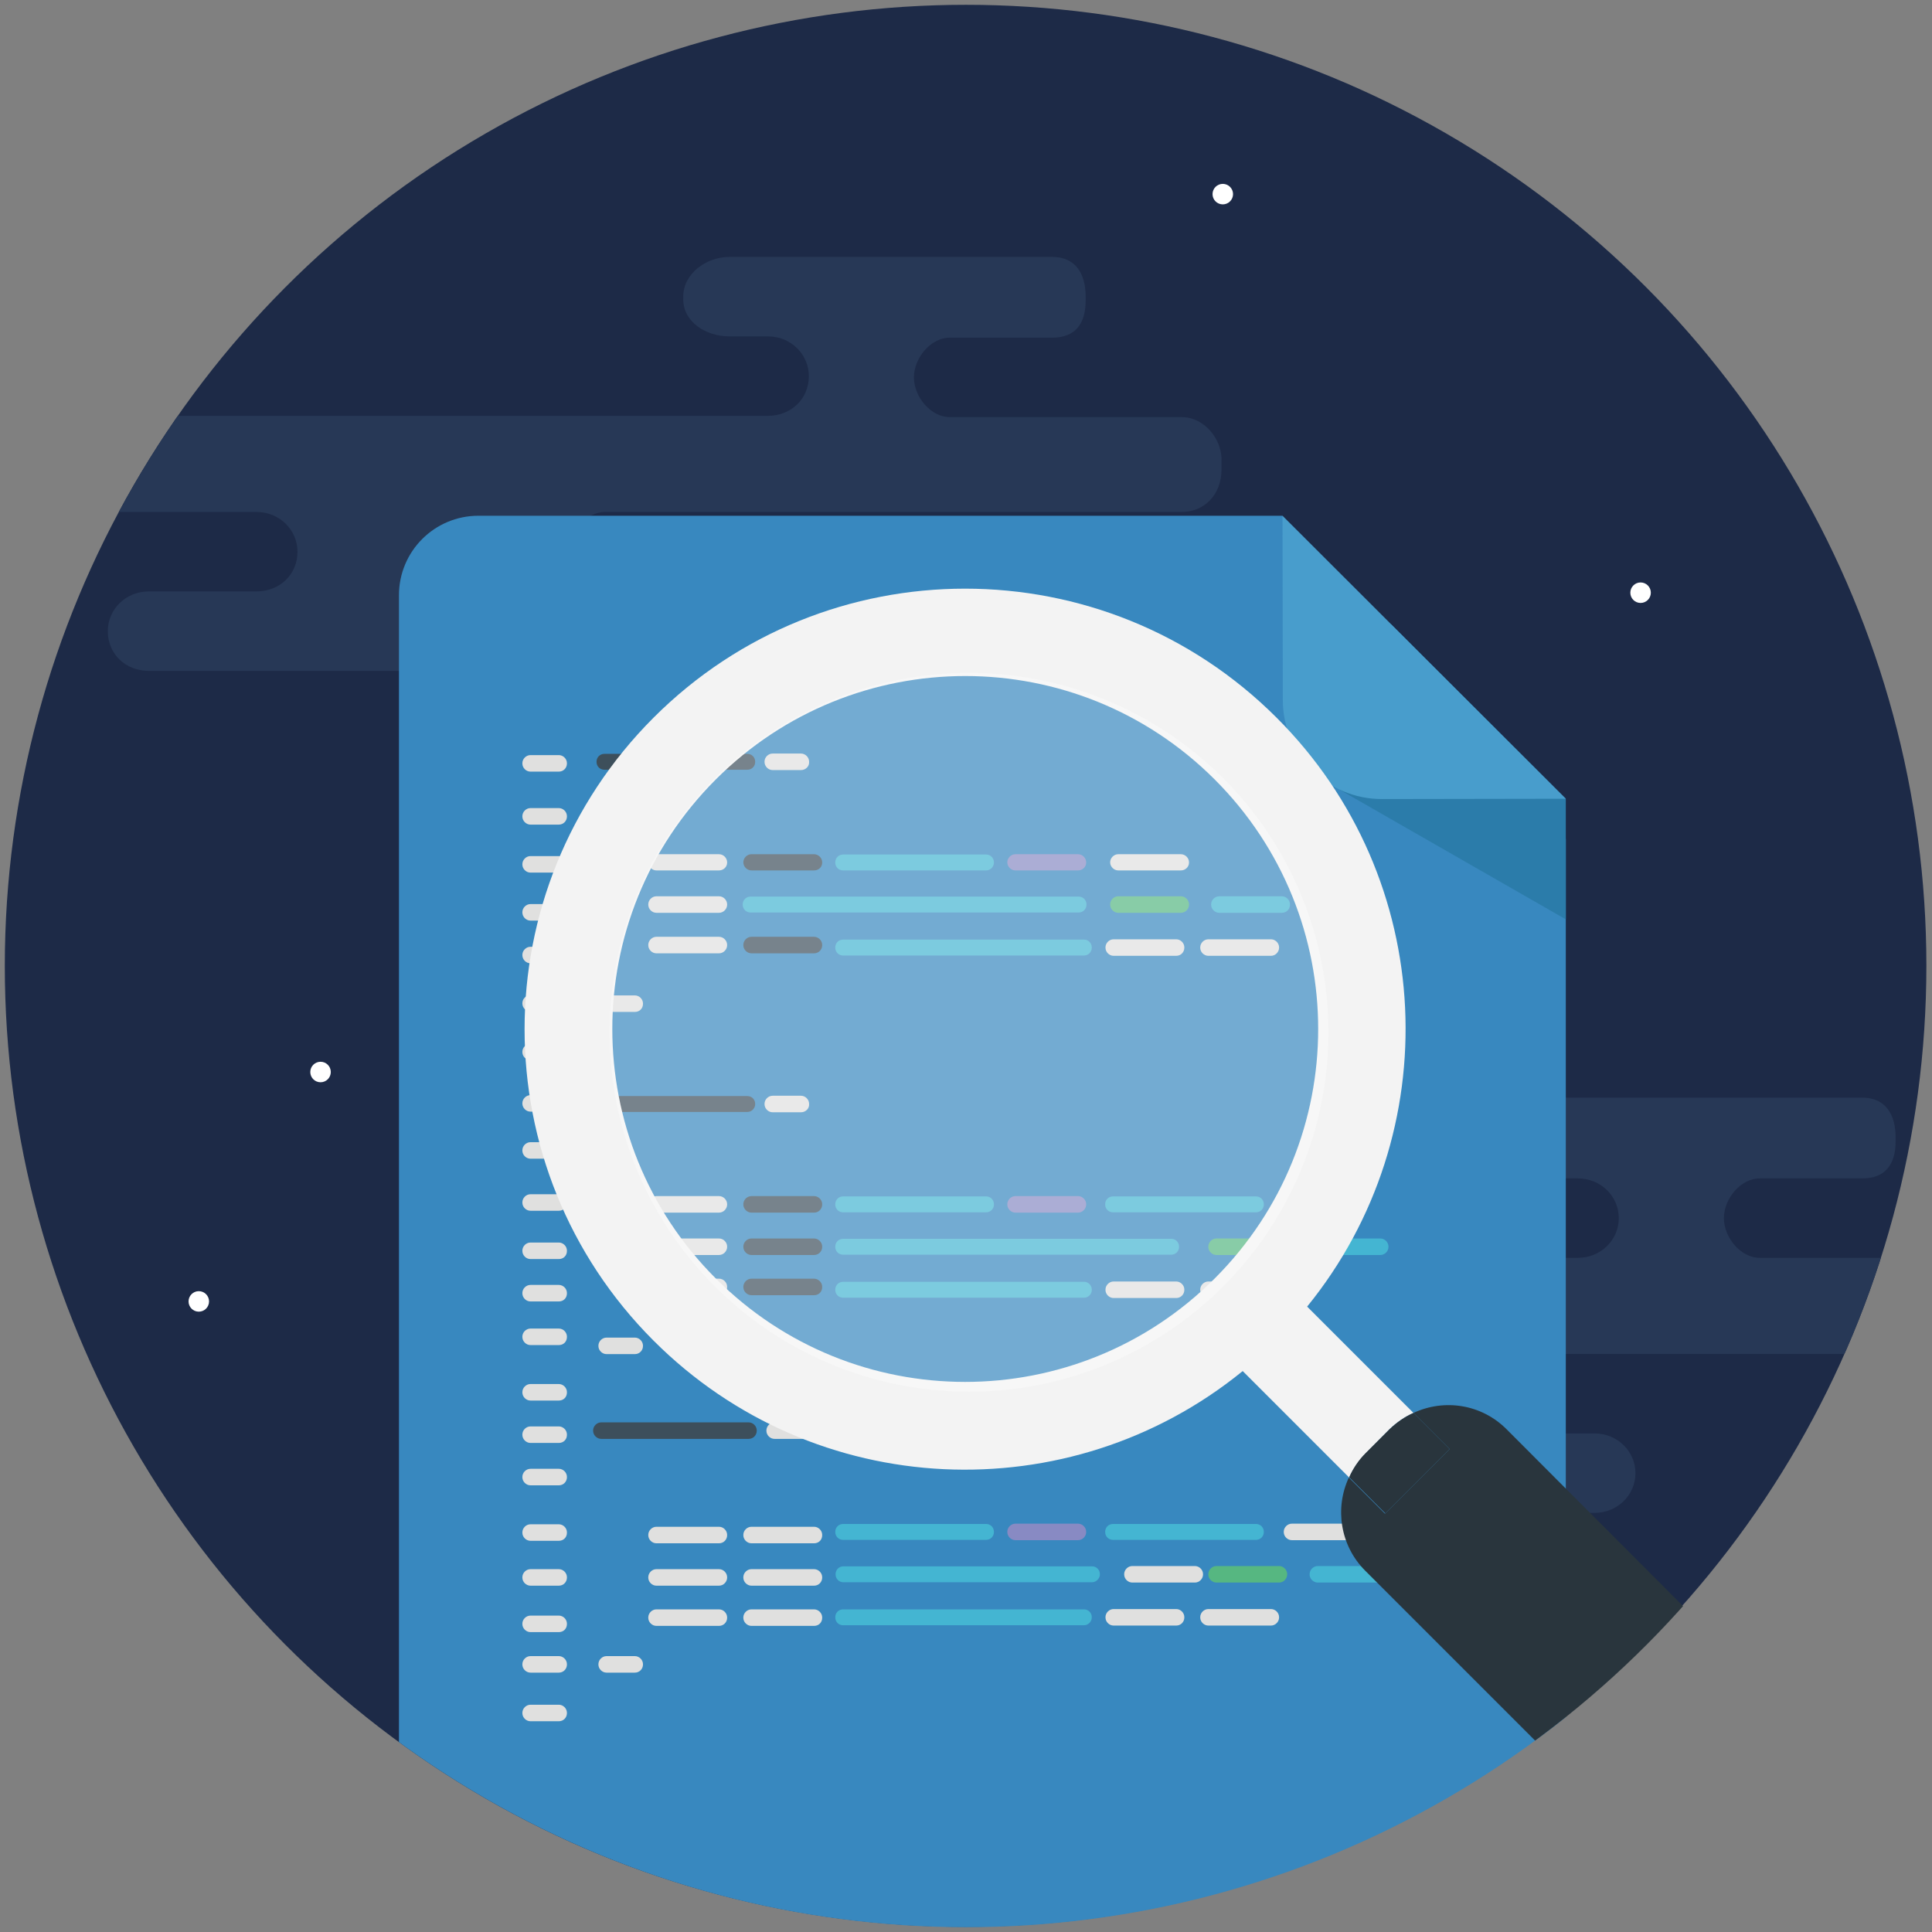 <?xml version="1.0" encoding="utf-8"?>
<!-- Generator: Adobe Illustrator 16.0.0, SVG Export Plug-In . SVG Version: 6.00 Build 0)  -->
<!DOCTYPE svg PUBLIC "-//W3C//DTD SVG 1.1//EN" "http://www.w3.org/Graphics/SVG/1.1/DTD/svg11.dtd">
<svg version="1.1" id="Layer_1" xmlns="http://www.w3.org/2000/svg" xmlns:xlink="http://www.w3.org/1999/xlink" x="0px" y="0px"
	 width="1005px" height="1005px" viewBox="0 0 1005 1005" enable-background="new 0 0 1005 1005" xml:space="preserve">
<rect x="0" y="0" width="1005" height="1005" fill="#808080" stroke="none"/>
<g>
	<defs>
		<circle id="SVGID_1_" cx="502.5" cy="502.5" r="500"/>
	</defs>
	<clipPath id="SVGID_2_">
		<use xlink:href="#SVGID_1_"  overflow="visible"/>
	</clipPath>
	<g clip-path="url(#SVGID_2_)">
		<g>
			<path fill="#FFFFFF" d="M742.744,132.314c0.667,0,1.334,0.667,0.667,2l-2,2l-0.667,0.667l0.667,2.667
				c0,0.667-0.667,1.333-1.333,0.667l-2.667-1.333h-0.667l-2.666,1.333c-0.667,0.667-1.334-0.667-1.334-0.667l0.667-2.667
				l-0.667-0.667l-2-2c-0.666-0.667-0.666-1.333,0.667-2l2.667-0.667l0.666-0.667l1.334-2.667c0.666-0.667,1.333-0.667,2,0
				l1.333,2.667"/>
			<circle fill="#FFFFFF" cx="498.744" cy="97.648" r="3.333"/>
			<circle fill="#FFFFFF" cx="308.744" cy="169.648" r="5.333"/>
			<g>
				<g>
					<defs>
						<circle id="SVGID_3_" cx="502.078" cy="502.314" r="500"/>
					</defs>
					<clipPath id="SVGID_4_">
						<use xlink:href="#SVGID_3_"  overflow="visible"/>
					</clipPath>
					<circle clip-path="url(#SVGID_4_)" fill="#1D2A47" cx="502.078" cy="502.314" r="500"/>
				</g>
			</g>
			<g>
				<g>
					<defs>
						<circle id="SVGID_5_" cx="502.078" cy="502.314" r="500"/>
					</defs>
					<clipPath id="SVGID_6_">
						<use xlink:href="#SVGID_5_"  overflow="visible"/>
					</clipPath>
					<path clip-path="url(#SVGID_6_)" fill="#273856" d="M1036.078,654.314H915.411c-10,0-18.667-10.666-18.667-20.666
						s8.667-20.668,18.667-20.668h53.333c12,0,17.334-7.333,17.334-19.332v-2c0-12-5.334-20.668-17.334-20.668h-168
						c-12,0-24,8.668-24,20.668v2c0,11.999,12,19.332,24,19.332h20c12,0,21.334,9.334,21.334,20.668
						c0,11.332-9.334,20.666-21.334,20.666H388.078c-12,0-22,12.666-22,24v4c0,12,10.666,22,22,22h166.666
						c12,0,21.334,9.333,21.334,20.667c0,11.333-9.334,20.666-21.334,20.666h-56c-12,0-21.333,9.334-21.333,20.667
						s9.333,20.667,21.333,20.667h330.667c12,0,21.333-9.334,21.333-20.667s-9.333-20.667-21.333-20.667h-94
						c-10,0-18.667-10.666-18.667-20.666s8.667-20.667,18.667-20.667h300c12,0,20.667-9.333,20.667-22v-4
						C1057.411,666.314,1048.078,654.314,1036.078,654.314z"/>
				</g>
			</g>
			<g>
				<g>
					<defs>
						<circle id="SVGID_7_" cx="502.078" cy="502.314" r="500"/>
					</defs>
					<clipPath id="SVGID_8_">
						<use xlink:href="#SVGID_7_"  overflow="visible"/>
					</clipPath>
					<path clip-path="url(#SVGID_8_)" fill="#273856" d="M614.744,216.981H494.078c-10,0-18.667-10.667-18.667-20.667
						s8.667-20.667,18.667-20.667h53.333c12,0,17.333-7.333,17.333-19.333v-2c0-12-5.333-20.667-17.333-20.667h-168
						c-12,0-24,8.667-24,20.667v1.333c0,12,12,19.333,24,19.333h20c12,0,21.333,9.333,21.333,20.667
						c0,12-9.333,20.667-21.333,20.667H-33.256c-12,0-22,12.667-22,24v4c0,12,10.667,22,22,22h166.667
						c12,0,21.333,9.333,21.333,20.667c0,12-9.333,20.667-21.333,20.667h-56c-12,0-21.333,9.333-21.333,20.667
						c0,12,9.333,20.667,21.333,20.667h331.333c12,0,21.333-9.333,21.333-20.667c0-12-9.333-20.667-21.333-20.667h-94
						c-10,0-18.666-10.667-18.666-20.667s8.666-20.667,18.666-20.667h300c12,0,20.667-9.333,20.667-22v-4
						C636.078,228.981,626.744,216.981,614.744,216.981z"/>
				</g>
			</g>
			<g>
				<g>
					<defs>
						<circle id="SVGID_9_" cx="502.078" cy="502.314" r="500"/>
					</defs>
					<clipPath id="SVGID_10_">
						<use xlink:href="#SVGID_9_"  overflow="visible"/>
					</clipPath>
					<circle clip-path="url(#SVGID_10_)" fill="#FFFFFF" cx="805.411" cy="508.314" r="3.334"/>
				</g>
			</g>
			<g>
				<g>
					<defs>
						<circle id="SVGID_11_" cx="502.078" cy="502.314" r="500"/>
					</defs>
					<clipPath id="SVGID_12_">
						<use xlink:href="#SVGID_11_"  overflow="visible"/>
					</clipPath>
					<circle clip-path="url(#SVGID_12_)" fill="#FFFFFF" cx="339.411" cy="433.648" r="3.333"/>
				</g>
			</g>
			<g>
				<g>
					<defs>
						<circle id="SVGID_13_" cx="502.078" cy="502.314" r="500"/>
					</defs>
					<clipPath id="SVGID_14_">
						<use xlink:href="#SVGID_13_"  overflow="visible"/>
					</clipPath>
					<circle clip-path="url(#SVGID_14_)" fill="#FFFFFF" cx="166.744" cy="557.647" r="5.333"/>
				</g>
			</g>
			<g>
				<g>
					<defs>
						<circle id="SVGID_15_" cx="502.078" cy="502.314" r="500"/>
					</defs>
					<clipPath id="SVGID_16_">
						<use xlink:href="#SVGID_15_"  overflow="visible"/>
					</clipPath>
					<circle clip-path="url(#SVGID_16_)" fill="#FFFFFF" cx="853.411" cy="308.314" r="5.333"/>
				</g>
			</g>
			<g>
				<g>
					<defs>
						<circle id="SVGID_17_" cx="502.078" cy="502.314" r="500"/>
					</defs>
					<clipPath id="SVGID_18_">
						<use xlink:href="#SVGID_17_"  overflow="visible"/>
					</clipPath>
					<circle clip-path="url(#SVGID_18_)" fill="#FFFFFF" cx="561.411" cy="919.648" r="5.333"/>
				</g>
			</g>
			<g>
				<g>
					<defs>
						<circle id="SVGID_19_" cx="502.078" cy="502.314" r="500"/>
					</defs>
					<clipPath id="SVGID_20_">
						<use xlink:href="#SVGID_19_"  overflow="visible"/>
					</clipPath>
					<circle clip-path="url(#SVGID_20_)" fill="#FFFFFF" cx="356.744" cy="856.314" r="3.333"/>
				</g>
			</g>
			<g>
				<g>
					<defs>
						<circle id="SVGID_21_" cx="502.078" cy="502.314" r="500"/>
					</defs>
					<clipPath id="SVGID_22_">
						<use xlink:href="#SVGID_21_"  overflow="visible"/>
					</clipPath>
					<circle clip-path="url(#SVGID_22_)" fill="#FFFFFF" cx="103.411" cy="676.981" r="5.333"/>
				</g>
			</g>
			<g>
				<g>
					<defs>
						<circle id="SVGID_23_" cx="502.078" cy="502.314" r="500"/>
					</defs>
					<clipPath id="SVGID_24_">
						<use xlink:href="#SVGID_23_"  overflow="visible"/>
					</clipPath>
					<circle clip-path="url(#SVGID_24_)" fill="#FFFFFF" cx="636.078" cy="100.981" r="5.333"/>
				</g>
			</g>
			<g>
				<g>
					<defs>
						<circle id="SVGID_25_" cx="502.078" cy="502.314" r="500"/>
					</defs>
					<clipPath id="SVGID_26_">
						<use xlink:href="#SVGID_25_"  overflow="visible"/>
					</clipPath>
					<circle clip-path="url(#SVGID_26_)" fill="#FFFFFF" cx="534.078" cy="518.314" r="3.334"/>
				</g>
			</g>
			<g>
				<g>
					<defs>
						<circle id="SVGID_27_" cx="502.078" cy="502.314" r="500"/>
					</defs>
					<clipPath id="SVGID_28_">
						<use xlink:href="#SVGID_27_"  overflow="visible"/>
					</clipPath>
					<g clip-path="url(#SVGID_28_)">
						<path fill="#1D2A47" d="M595.578,443.481c4.5-5.167,10-8.833,16-11c-9.334,1.167-18.167,5.5-24.834,13.167
							c-14.666,16-14.666,41.333,0.667,56.667c4.167,3,13.5,4.666,17,1.666c-1.333-0.332-6.833-2.832-8.167-3.832
							C580.911,484.814,580.911,459.481,595.578,443.481z"/>
					</g>
				</g>
			</g>
			<g>
				<g>
					<defs>
						<circle id="SVGID_29_" cx="502.078" cy="502.314" r="500"/>
					</defs>
					<clipPath id="SVGID_30_">
						<use xlink:href="#SVGID_29_"  overflow="visible"/>
					</clipPath>
					<g clip-path="url(#SVGID_30_)">
						<path fill="#CDCCCC" d="M787.411,666.98"/>
					</g>
				</g>
			</g>
		</g>
		<g id="XMLID_302_">
			<path id="XMLID_301_" fill="#3888BF" d="M684.49,314.816l-17.348-46.529H248.872c-22.858,0-41.341,18.482-41.341,41.341v653.345
				c0,22.859,18.482,41.341,41.341,41.341h524.297c22.86,0,41.341-18.481,41.341-41.341V436.406l-94.03-53.824L684.49,314.816z"/>
			<polygon id="XMLID_300_" fill="#2B7CAA" points="723.561,324.706 697.136,410.953 814.51,478.234 814.51,415.493 			"/>
			<path id="XMLID_299_" fill="#489DCC" d="M718.858,415.656c-28.532,0-51.554-23.021-51.554-51.554l-0.162-95.814L814.51,415.493
				L718.858,415.656z"/>
			<path id="XMLID_298_" fill="#E0E0DF" d="M290.698,401.389h-14.752c-2.271,0-4.216-1.946-4.216-4.216v-0.161
				c0-2.271,1.945-4.216,4.216-4.216h14.752c2.271,0,4.217,1.946,4.217,4.216v0.161
				C294.915,399.443,293.131,401.389,290.698,401.389z"/>
			<path id="XMLID_297_" fill="#E0E0DF" d="M290.698,428.95h-14.752c-2.271,0-4.216-1.946-4.216-4.216v-0.161
				c0-2.271,1.945-4.217,4.216-4.217h14.752c2.271,0,4.217,1.946,4.217,4.217v0.161C294.915,427.004,293.131,428.95,290.698,428.95z
				"/>
			<path id="XMLID_296_" fill="#3D4F5B" d="M388.782,578.424H314.37c-2.271,0-4.054-1.783-4.054-4.054v-0.16
				c0-2.271,1.783-4.054,4.054-4.054h74.412c2.27,0,4.053,1.783,4.053,4.054v0.16C392.835,576.479,391.052,578.424,388.782,578.424z
				"/>
			<path id="XMLID_295_" fill="#44B5D2" d="M512.967,630.627h-74.414c-2.27,0-4.053-1.782-4.053-4.053v-0.162
				c0-2.271,1.783-4.053,4.053-4.053h74.414c2.269,0,4.054,1.782,4.054,4.053v0.162
				C517.021,628.845,515.235,630.627,512.967,630.627z"/>
			<path id="XMLID_294_" fill="#44B5D2" d="M653.362,630.627h-74.413c-2.27,0-4.054-1.782-4.054-4.053v-0.162
				c0-2.271,1.784-4.053,4.054-4.053h74.413c2.27,0,4.054,1.782,4.054,4.053v0.162C657.416,628.845,655.632,630.627,653.362,630.627
				z"/>
			<path id="XMLID_293_" fill="#44B5D2" d="M563.872,675.049H438.553c-2.27,0-4.053-1.785-4.053-4.054v-0.163
				c0-2.269,1.783-4.053,4.053-4.053h125.319c2.271,0,4.053,1.784,4.053,4.053v0.163
				C567.925,673.264,566.143,675.049,563.872,675.049z"/>
			<path id="XMLID_292_" fill="#44B5D2" d="M609.266,652.677H438.553c-2.27,0-4.053-1.785-4.053-4.054v-0.163
				c0-2.269,1.783-4.053,4.053-4.053h170.713c2.271,0,4.053,1.784,4.053,4.053v0.163
				C613.318,650.892,611.536,652.677,609.266,652.677z"/>
			<path id="XMLID_291_" fill="#E0E0DF" d="M290.698,453.916h-14.752c-2.271,0-4.216-1.946-4.216-4.214v-0.163
				c0-2.27,1.945-4.215,4.216-4.215h14.752c2.271,0,4.217,1.946,4.217,4.215v0.163C294.915,451.97,293.131,453.916,290.698,453.916z
				"/>
			<path id="XMLID_290_" fill="#E0E0DF" d="M290.698,478.883h-14.752c-2.271,0-4.216-1.945-4.216-4.216v-0.162
				c0-2.271,1.945-4.214,4.216-4.214h14.752c2.271,0,4.217,1.943,4.217,4.214v0.162
				C294.915,476.938,293.131,478.883,290.698,478.883z"/>
			<path id="XMLID_289_" fill="#E0E0DF" d="M290.698,501.094h-14.752c-2.271,0-4.216-1.945-4.216-4.217v-0.161
				c0-2.271,1.945-4.216,4.216-4.216h14.752c2.271,0,4.217,1.945,4.217,4.216v0.161
				C294.915,499.148,293.131,501.094,290.698,501.094z"/>
			<path id="XMLID_288_" fill="#E0E0DF" d="M290.698,526.223h-14.752c-2.271,0-4.216-1.946-4.216-4.217v-0.162
				c0-2.269,1.945-4.215,4.216-4.215h14.752c2.271,0,4.217,1.946,4.217,4.215v0.162
				C294.915,524.276,293.131,526.223,290.698,526.223z"/>
			<path id="XMLID_287_" fill="#E0E0DF" d="M290.698,551.513h-14.752c-2.271,0-4.216-1.946-4.216-4.215v-0.163
				c0-2.269,1.945-4.215,4.216-4.215h14.752c2.271,0,4.217,1.946,4.217,4.215v0.163
				C294.915,549.566,293.131,551.513,290.698,551.513z"/>
			<path id="XMLID_286_" fill="#E0E0DF" d="M290.698,578.262h-14.752c-2.271,0-4.216-1.945-4.216-4.214v-0.163
				c0-2.27,1.945-4.215,4.216-4.215h14.752c2.271,0,4.217,1.945,4.217,4.215v0.163C294.915,576.479,293.131,578.262,290.698,578.262
				z"/>
			<path id="XMLID_285_" fill="#E0E0DF" d="M290.698,602.741h-14.752c-2.271,0-4.216-1.944-4.216-4.214v-0.162
				c0-2.27,1.945-4.215,4.216-4.215h14.752c2.271,0,4.217,1.945,4.217,4.215v0.162C294.915,600.797,293.131,602.741,290.698,602.741
				z"/>
			<path id="XMLID_284_" fill="#E0E0DF" d="M290.698,629.816h-14.752c-2.271,0-4.216-1.945-4.216-4.214v-0.164
				c0-2.269,1.945-4.214,4.216-4.214h14.752c2.271,0,4.217,1.945,4.217,4.214v0.164
				C294.915,628.033,293.131,629.816,290.698,629.816z"/>
			<path id="XMLID_283_" fill="#E0E0DF" d="M290.698,654.945h-14.752c-2.271,0-4.216-1.946-4.216-4.215v-0.163
				c0-2.269,1.945-4.215,4.216-4.215h14.752c2.271,0,4.217,1.946,4.217,4.215v0.163
				C294.915,653.162,293.131,654.945,290.698,654.945z"/>
			<path id="XMLID_282_" fill="#E0E0DF" d="M374.029,630.79h-32.587c-2.269,0-4.215-1.945-4.215-4.216v-0.162
				c0-2.271,1.946-4.216,4.215-4.216h32.587c2.269,0,4.215,1.945,4.215,4.216v0.162C378.244,628.845,376.298,630.79,374.029,630.79z
				"/>
			<path id="XMLID_281_" fill="#3D4F5B" d="M423.476,630.79h-32.587c-2.269,0-4.214-1.945-4.214-4.216v-0.162
				c0-2.271,1.945-4.216,4.214-4.216h32.587c2.27,0,4.215,1.945,4.215,4.216v0.162C427.69,628.845,425.908,630.79,423.476,630.79z"
				/>
			<path id="XMLID_280_" fill="#888AC3" d="M560.79,630.79h-32.584c-2.271,0-4.216-1.945-4.216-4.216v-0.162
				c0-2.271,1.945-4.216,4.216-4.216h32.584c2.271,0,4.217,1.945,4.217,4.216v0.162C565.007,628.845,563.061,630.79,560.79,630.79z"
				/>
			<path id="XMLID_279_" fill="#E0E0DF" d="M704.592,630.79h-32.586c-2.271,0-4.215-1.945-4.215-4.216v-0.162
				c0-2.271,1.944-4.216,4.215-4.216h32.586c2.271,0,4.217,1.945,4.217,4.216v0.162C708.809,628.845,706.862,630.79,704.592,630.79z
				"/>
			<path id="XMLID_278_" fill="#E0E0DF" d="M611.858,675.21h-32.585c-2.271,0-4.215-1.946-4.215-4.215v-0.163
				c0-2.269,1.944-4.215,4.215-4.215h32.585c2.271,0,4.217,1.946,4.217,4.215v0.163C616.075,673.264,614.291,675.21,611.858,675.21z
				"/>
			<path id="XMLID_277_" fill="#E0E0DF" d="M661.145,675.21h-32.586c-2.271,0-4.216-1.946-4.216-4.215v-0.163
				c0-2.269,1.945-4.215,4.216-4.215h32.586c2.271,0,4.214,1.946,4.214,4.215v0.163C665.358,673.264,663.415,675.21,661.145,675.21z
				"/>
			<path id="XMLID_276_" fill="#56B781" d="M665.358,652.837h-32.586c-2.271,0-4.214-1.945-4.214-4.214v-0.163
				c0-2.269,1.943-4.214,4.214-4.214h32.586c2.271,0,4.217,1.945,4.217,4.214v0.163
				C669.575,650.892,667.629,652.837,665.358,652.837z"/>
			<path id="XMLID_275_" fill="#44B5D2" d="M718.048,652.837h-32.586c-2.271,0-4.215-1.945-4.215-4.214v-0.163
				c0-2.269,1.944-4.214,4.215-4.214h32.586c2.271,0,4.216,1.945,4.216,4.214v0.163
				C722.264,650.892,720.318,652.837,718.048,652.837z"/>
			<path id="XMLID_274_" fill="#44B5D2" d="M512.967,801.017h-74.414c-2.27,0-4.053-1.785-4.053-4.054v-0.162
				c0-2.269,1.783-4.054,4.053-4.054h74.414c2.269,0,4.054,1.785,4.054,4.054v0.162
				C517.021,799.231,515.235,801.017,512.967,801.017z"/>
			<path id="XMLID_273_" fill="#44B5D2" d="M653.362,801.017h-74.413c-2.27,0-4.054-1.785-4.054-4.054v-0.162
				c0-2.269,1.784-4.054,4.054-4.054h74.413c2.27,0,4.054,1.785,4.054,4.054v0.162C657.416,799.231,655.632,801.017,653.362,801.017
				z"/>
			<path id="XMLID_272_" fill="#44B5D2" d="M563.872,845.437H438.553c-2.27,0-4.053-1.783-4.053-4.053v-0.162
				c0-2.271,1.783-4.053,4.053-4.053h125.319c2.271,0,4.053,1.782,4.053,4.053v0.162
				C567.925,843.49,566.143,845.437,563.872,845.437z"/>
			<path id="XMLID_271_" fill="#44B5D2" d="M568.086,823.063H438.714c-2.268,0-4.053-1.782-4.053-4.053v-0.161
				c0-2.271,1.785-4.054,4.053-4.054h129.372c2.271,0,4.054,1.783,4.054,4.054v0.161
				C572.14,821.118,570.194,823.063,568.086,823.063z"/>
			<path id="XMLID_270_" fill="#888AC3" d="M560.79,801.178h-32.584c-2.271,0-4.216-1.946-4.216-4.215v-0.162
				c0-2.269,1.945-4.215,4.216-4.215h32.584c2.271,0,4.217,1.946,4.217,4.215v0.162C565.007,799.231,563.061,801.178,560.79,801.178
				z"/>
			<path id="XMLID_269_" fill="#E0E0DF" d="M704.592,801.178h-32.586c-2.271,0-4.215-1.946-4.215-4.215v-0.162
				c0-2.269,1.944-4.215,4.215-4.215h32.586c2.271,0,4.217,1.946,4.217,4.215v0.162
				C708.809,799.231,706.862,801.178,704.592,801.178z"/>
			<path id="XMLID_268_" fill="#E0E0DF" d="M611.858,845.599h-32.585c-2.271,0-4.215-1.945-4.215-4.215v-0.162
				c0-2.271,1.944-4.216,4.215-4.216h32.585c2.271,0,4.217,1.945,4.217,4.216v0.162
				C616.075,843.653,614.291,845.599,611.858,845.599z"/>
			<path id="XMLID_267_" fill="#E0E0DF" d="M621.587,823.226h-32.586c-2.271,0-4.215-1.944-4.215-4.215v-0.161
				c0-2.271,1.943-4.217,4.215-4.217h32.586c2.27,0,4.216,1.946,4.216,4.217v0.161C625.803,821.281,623.856,823.226,621.587,823.226
				z"/>
			<path id="XMLID_266_" fill="#E0E0DF" d="M661.145,845.599h-32.586c-2.271,0-4.216-1.945-4.216-4.215v-0.162
				c0-2.271,1.945-4.216,4.216-4.216h32.586c2.271,0,4.214,1.945,4.214,4.216v0.162
				C665.358,843.653,663.415,845.599,661.145,845.599z"/>
			<path id="XMLID_265_" fill="#56B781" d="M665.358,823.226h-32.586c-2.271,0-4.214-1.944-4.214-4.215v-0.161
				c0-2.271,1.943-4.217,4.214-4.217h32.586c2.271,0,4.217,1.946,4.217,4.217v0.161
				C669.575,821.281,667.629,823.226,665.358,823.226z"/>
			<path id="XMLID_264_" fill="#44B5D2" d="M718.048,823.226h-32.586c-2.271,0-4.215-1.944-4.215-4.215v-0.161
				c0-2.271,1.944-4.217,4.215-4.217h32.586c2.271,0,4.216,1.946,4.216,4.217v0.161
				C722.264,821.281,720.318,823.226,718.048,823.226z"/>
			<path id="XMLID_263_" fill="#E0E0DF" d="M374.029,652.837h-32.587c-2.269,0-4.215-1.945-4.215-4.214v-0.163
				c0-2.269,1.946-4.214,4.215-4.214h32.587c2.269,0,4.215,1.945,4.215,4.214v0.163
				C378.244,650.892,376.298,652.837,374.029,652.837z"/>
			<path id="XMLID_262_" fill="#3D4F5B" d="M423.476,652.837h-32.587c-2.269,0-4.214-1.945-4.214-4.214v-0.163
				c0-2.269,1.945-4.214,4.214-4.214h32.587c2.27,0,4.215,1.945,4.215,4.214v0.163C427.69,650.892,425.908,652.837,423.476,652.837z
				"/>
			<path id="XMLID_261_" fill="#E0E0DF" d="M374.029,673.751h-32.587c-2.269,0-4.215-1.944-4.215-4.216v-0.161
				c0-2.271,1.946-4.216,4.215-4.216h32.587c2.269,0,4.215,1.945,4.215,4.216v0.161
				C378.244,671.968,376.298,673.751,374.029,673.751z"/>
			<path id="XMLID_260_" fill="#3D4F5B" d="M423.476,673.751h-32.587c-2.269,0-4.214-1.944-4.214-4.216v-0.161
				c0-2.271,1.945-4.216,4.214-4.216h32.587c2.27,0,4.215,1.945,4.215,4.216v0.161C427.69,671.968,425.908,673.751,423.476,673.751z
				"/>
			<path id="XMLID_259_" fill="#E0E0DF" d="M374.029,802.8h-32.587c-2.269,0-4.215-1.946-4.215-4.216v-0.162
				c0-2.27,1.946-4.216,4.215-4.216h32.587c2.269,0,4.215,1.946,4.215,4.216v0.162C378.244,801.017,376.298,802.8,374.029,802.8z"/>
			<path id="XMLID_258_" fill="#E0E0DF" d="M423.476,802.8h-32.587c-2.269,0-4.214-1.946-4.214-4.216v-0.162
				c0-2.27,1.945-4.216,4.214-4.216h32.587c2.27,0,4.215,1.946,4.215,4.216v0.162C427.69,801.017,425.908,802.8,423.476,802.8z"/>
			<path id="XMLID_257_" fill="#E0E0DF" d="M374.029,824.847h-32.587c-2.269,0-4.215-1.944-4.215-4.214v-0.162
				c0-2.271,1.946-4.217,4.215-4.217h32.587c2.269,0,4.215,1.946,4.215,4.217v0.162
				C378.244,822.902,376.298,824.847,374.029,824.847z"/>
			<path id="XMLID_256_" fill="#E0E0DF" d="M423.476,824.847h-32.587c-2.269,0-4.214-1.944-4.214-4.214v-0.162
				c0-2.271,1.945-4.217,4.214-4.217h32.587c2.27,0,4.215,1.946,4.215,4.217v0.162C427.69,822.902,425.908,824.847,423.476,824.847z
				"/>
			<path id="XMLID_255_" fill="#E0E0DF" d="M374.029,845.761h-32.587c-2.269,0-4.215-1.945-4.215-4.214v-0.163
				c0-2.27,1.946-4.215,4.215-4.215h32.587c2.269,0,4.215,1.945,4.215,4.215v0.163C378.244,843.979,376.298,845.761,374.029,845.761
				z"/>
			<path id="XMLID_254_" fill="#E0E0DF" d="M423.476,845.761h-32.587c-2.269,0-4.214-1.945-4.214-4.214v-0.163
				c0-2.27,1.945-4.215,4.214-4.215h32.587c2.27,0,4.215,1.945,4.215,4.215v0.163C427.69,843.979,425.908,845.761,423.476,845.761z"
				/>
			<path id="XMLID_253_" fill="#3D4F5B" d="M389.431,748.488h-76.683c-2.27,0-4.216-1.945-4.216-4.214v-0.163
				c0-2.269,1.946-4.214,4.216-4.214h76.683c2.27,0,4.215,1.945,4.215,4.214v0.163C393.646,746.543,391.862,748.488,389.431,748.488
				z"/>
			<path id="XMLID_252_" fill="#E0E0DF" d="M290.698,676.995h-14.752c-2.271,0-4.216-1.946-4.216-4.218v-0.16
				c0-2.271,1.945-4.217,4.216-4.217h14.752c2.271,0,4.217,1.946,4.217,4.217v0.16C294.915,675.21,293.131,676.995,290.698,676.995z
				"/>
			<path id="XMLID_251_" fill="#E0E0DF" d="M290.698,699.691h-14.752c-2.271,0-4.216-1.946-4.216-4.217v-0.162
				c0-2.27,1.945-4.215,4.216-4.215h14.752c2.271,0,4.217,1.945,4.217,4.215v0.162C294.915,697.907,293.131,699.691,290.698,699.691
				z"/>
			<path id="XMLID_250_" fill="#E0E0DF" d="M290.698,728.548h-14.752c-2.271,0-4.216-1.945-4.216-4.216v-0.162
				c0-2.27,1.945-4.214,4.216-4.214h14.752c2.271,0,4.217,1.944,4.217,4.214v0.162C294.915,726.764,293.131,728.548,290.698,728.548
				z"/>
			<path id="XMLID_249_" fill="#E0E0DF" d="M290.698,750.596h-14.752c-2.271,0-4.216-1.945-4.216-4.214v-0.164
				c0-2.269,1.945-4.214,4.216-4.214h14.752c2.271,0,4.217,1.945,4.217,4.214v0.164
				C294.915,748.813,293.131,750.596,290.698,750.596z"/>
			<path id="XMLID_248_" fill="#E0E0DF" d="M290.698,772.645h-14.752c-2.271,0-4.216-1.945-4.216-4.216v-0.161
				c0-2.271,1.945-4.216,4.216-4.216h14.752c2.271,0,4.217,1.945,4.217,4.216v0.161
				C294.915,770.699,293.131,772.645,290.698,772.645z"/>
			<path id="XMLID_247_" fill="#E0E0DF" d="M290.698,801.502h-14.752c-2.271,0-4.216-1.945-4.216-4.216v-0.161
				c0-2.271,1.945-4.215,4.216-4.215h14.752c2.271,0,4.217,1.944,4.217,4.215v0.161
				C294.915,799.718,293.131,801.502,290.698,801.502z"/>
			<path id="XMLID_246_" fill="#E0E0DF" d="M290.698,824.847h-14.752c-2.271,0-4.216-1.944-4.216-4.214v-0.162
				c0-2.271,1.945-4.217,4.216-4.217h14.752c2.271,0,4.217,1.946,4.217,4.217v0.162
				C294.915,822.902,293.131,824.847,290.698,824.847z"/>
			<path id="XMLID_245_" fill="#E0E0DF" d="M290.698,849.003h-14.752c-2.271,0-4.216-1.945-4.216-4.214v-0.163
				c0-2.27,1.945-4.215,4.216-4.215h14.752c2.271,0,4.217,1.945,4.217,4.215v0.163C294.915,847.221,293.131,849.003,290.698,849.003
				z"/>
			<path id="XMLID_244_" fill="#E0E0DF" d="M290.698,870.079h-14.752c-2.271,0-4.216-1.946-4.216-4.214v-0.164
				c0-2.269,1.945-4.214,4.216-4.214h14.752c2.271,0,4.217,1.945,4.217,4.214v0.164
				C294.915,868.133,293.131,870.079,290.698,870.079z"/>
			<path id="XMLID_243_" fill="#E0E0DF" d="M290.698,895.369h-14.752c-2.271,0-4.216-1.943-4.216-4.215v-0.161
				c0-2.271,1.945-4.216,4.216-4.216h14.752c2.271,0,4.217,1.945,4.217,4.216v0.161
				C294.915,893.426,293.131,895.369,290.698,895.369z"/>
			<path id="XMLID_242_" fill="#E0E0DF" d="M330.257,870.079h-14.754c-2.269,0-4.215-1.946-4.215-4.214v-0.164
				c0-2.269,1.946-4.214,4.215-4.214h14.754c2.269,0,4.214,1.945,4.214,4.214v0.164
				C334.471,868.133,332.688,870.079,330.257,870.079z"/>
			<path id="XMLID_241_" fill="#E0E0DF" d="M417.639,748.488h-14.753c-2.27,0-4.214-1.945-4.214-4.214v-0.163
				c0-2.269,1.944-4.214,4.214-4.214h14.753c2.271,0,4.216,1.945,4.216,4.214v0.163C421.854,746.543,420.07,748.488,417.639,748.488
				z"/>
			<path id="XMLID_240_" fill="#E0E0DF" d="M330.257,704.392h-14.754c-2.269,0-4.215-1.946-4.215-4.214v-0.163
				c0-2.27,1.946-4.216,4.215-4.216h14.754c2.269,0,4.214,1.946,4.214,4.216v0.163C334.471,702.445,332.688,704.392,330.257,704.392
				z"/>
			<path id="XMLID_239_" fill="#E0E0DF" d="M416.667,578.587h-14.753c-2.271,0-4.216-1.946-4.216-4.217v-0.16
				c0-2.271,1.945-4.216,4.216-4.216h14.753c2.27,0,4.215,1.945,4.215,4.216v0.16C421.044,576.641,419.099,578.587,416.667,578.587z
				"/>
			<path id="XMLID_238_" fill="#3D4F5B" d="M388.782,400.415H314.37c-2.271,0-4.054-1.782-4.054-4.052v-0.162
				c0-2.271,1.783-4.054,4.054-4.054h74.412c2.27,0,4.053,1.783,4.053,4.054v0.162C392.835,398.633,391.052,400.415,388.782,400.415
				z"/>
			<path id="XMLID_237_" fill="#44B5D2" d="M512.967,452.781h-74.414c-2.27,0-4.053-1.783-4.053-4.053v-0.162
				c0-2.27,1.783-4.052,4.053-4.052h74.414c2.269,0,4.054,1.783,4.054,4.052v0.162C517.021,450.836,515.235,452.781,512.967,452.781
				z"/>
			<path id="XMLID_236_" fill="#44B5D2" d="M563.872,497.041H438.553c-2.27,0-4.053-1.785-4.053-4.055v-0.162
				c0-2.269,1.783-4.052,4.053-4.052h125.319c2.271,0,4.053,1.784,4.053,4.052v0.162
				C567.925,495.256,566.143,497.041,563.872,497.041z"/>
			<path id="XMLID_235_" fill="#44B5D2" d="M561.115,474.667H390.403c-2.27,0-4.054-1.783-4.054-4.054v-0.162
				c0-2.27,1.784-4.052,4.054-4.052h170.712c2.271,0,4.054,1.783,4.054,4.052v0.162
				C565.169,472.884,563.386,474.667,561.115,474.667z"/>
			<path id="XMLID_234_" fill="#E0E0DF" d="M374.029,452.781h-32.587c-2.269,0-4.215-1.945-4.215-4.215l0,0
				c0-2.27,1.946-4.214,4.215-4.214h32.587c2.269,0,4.215,1.944,4.215,4.214v0.162C378.244,450.998,376.298,452.781,374.029,452.781
				z"/>
			<path id="XMLID_233_" fill="#3D4F5B" d="M423.476,452.781h-32.587c-2.269,0-4.214-1.945-4.214-4.215l0,0
				c0-2.27,1.945-4.214,4.214-4.214h32.587c2.27,0,4.215,1.944,4.215,4.214v0.162C427.69,450.998,425.908,452.781,423.476,452.781z"
				/>
			<path id="XMLID_232_" fill="#888AC3" d="M560.79,452.781h-32.584c-2.271,0-4.216-1.945-4.216-4.215l0,0
				c0-2.27,1.945-4.214,4.216-4.214h32.584c2.271,0,4.217,1.944,4.217,4.214v0.162C565.007,450.998,563.061,452.781,560.79,452.781z
				"/>
			<path id="XMLID_231_" fill="#E0E0DF" d="M614.291,452.781h-32.586c-2.271,0-4.215-1.945-4.215-4.215l0,0
				c0-2.27,1.944-4.214,4.215-4.214h32.586c2.271,0,4.216,1.944,4.216,4.214v0.162C618.507,450.998,616.562,452.781,614.291,452.781
				z"/>
			<path id="XMLID_230_" fill="#E0E0DF" d="M611.858,497.202h-32.585c-2.271,0-4.215-1.946-4.215-4.216v-0.162
				c0-2.269,1.944-4.214,4.215-4.214h32.585c2.271,0,4.217,1.946,4.217,4.214v0.162
				C616.075,495.256,614.291,497.202,611.858,497.202z"/>
			<path id="XMLID_229_" fill="#E0E0DF" d="M661.145,497.202h-32.586c-2.271,0-4.216-1.946-4.216-4.216v-0.162
				c0-2.269,1.945-4.214,4.216-4.214h32.586c2.271,0,4.214,1.946,4.214,4.214v0.162
				C665.358,495.256,663.415,497.202,661.145,497.202z"/>
			<path id="XMLID_228_" fill="#56B781" d="M614.291,474.83h-32.586c-2.271,0-4.215-1.946-4.215-4.216v-0.162
				c0-2.27,1.944-4.214,4.215-4.214h32.586c2.271,0,4.216,1.945,4.216,4.214v0.162C618.507,472.884,616.562,474.83,614.291,474.83z"
				/>
			<path id="XMLID_227_" fill="#44B5D2" d="M666.818,474.83h-32.585c-2.271,0-4.217-1.946-4.217-4.216v-0.162
				c0-2.27,1.946-4.214,4.217-4.214h32.585c2.271,0,4.215,1.945,4.215,4.214v0.162C671.033,472.884,669.25,474.83,666.818,474.83z"
				/>
			<path id="XMLID_226_" fill="#E0E0DF" d="M374.029,474.83h-32.587c-2.269,0-4.215-1.946-4.215-4.216v-0.162
				c0-2.27,1.946-4.214,4.215-4.214h32.587c2.269,0,4.215,1.945,4.215,4.214v0.162C378.244,472.884,376.298,474.83,374.029,474.83z"
				/>
			<path id="XMLID_225_" fill="#E0E0DF" d="M374.029,495.906h-32.587c-2.269,0-4.215-1.946-4.215-4.217v-0.162
				c0-2.27,1.946-4.214,4.215-4.214h32.587c2.269,0,4.215,1.944,4.215,4.214v0.162C378.244,493.96,376.298,495.906,374.029,495.906z
				"/>
			<path id="XMLID_224_" fill="#3D4F5B" d="M423.476,495.906h-32.587c-2.269,0-4.214-1.946-4.214-4.217v-0.162
				c0-2.27,1.945-4.214,4.214-4.214h32.587c2.27,0,4.215,1.944,4.215,4.214v0.162C427.69,493.96,425.908,495.906,423.476,495.906z"
				/>
			<path id="XMLID_223_" fill="#E0E0DF" d="M330.257,526.384h-14.754c-2.269,0-4.215-1.945-4.215-4.215v-0.163
				c0-2.269,1.946-4.214,4.215-4.214h14.754c2.269,0,4.214,1.945,4.214,4.214v0.163
				C334.471,524.601,332.688,526.384,330.257,526.384z"/>
			<path id="XMLID_13_" fill="#E0E0DF" d="M416.667,400.579h-14.753c-2.271,0-4.216-1.946-4.216-4.216v-0.162
				c0-2.271,1.945-4.216,4.216-4.216h14.753c2.27,0,4.215,1.946,4.215,4.216v0.162C421.044,398.633,419.099,400.579,416.667,400.579
				z"/>
		</g>
		<g>
			<g>
				<path fill="#F3F3F3" d="M646.521,713.29l55.309,55.312c1.987-4.519,4.878-8.677,8.493-12.472l12.472-12.652
					c3.796-3.615,7.954-6.507,12.473-8.498l-55.308-55.308c73.202-90.01,67.959-222.677-15.907-306.361
					c-89.468-89.469-234.604-89.469-324.073,0c-89.468,89.468-89.468,234.606,0,324.076
					c83.863,83.867,216.351,89.105,306.358,15.903 M668.189,693.07 M646.521,713.11 M626.457,693.049 M372.33,665.032
					c-71.753-71.755-71.753-187.794,0-259.55c71.758-71.756,187.795-71.756,259.55,0c71.757,71.756,71.757,187.795,0,259.55
					C560.125,736.787,443.908,736.787,372.33,665.032z"/>
				<path id="XMLID_33_" fill="#29353D" d="M783.705,743.478c-13.192-13.196-32.534-15.907-48.438-8.498l18.798,18.799
					l-33.621,33.617l-18.795-18.794c-7.413,15.903-4.518,35.425,8.493,48.437l163.754,163.755l73.382-73.382L783.705,743.478z"/>
				<path id="XMLID_31_" fill="#29353D" d="M754.065,753.778l-18.798-18.799c-4.519,1.991-8.677,4.883-12.473,8.498l-12.472,12.472
					c-3.615,3.615-6.506,7.95-8.493,12.468l18.798,18.8L754.065,753.778z"/>
			</g>
			<circle opacity="0.3" fill="#FFFFFF" cx="504.073" cy="536.998" r="186.998"/>
		</g>
	</g>
</g>
</svg>
